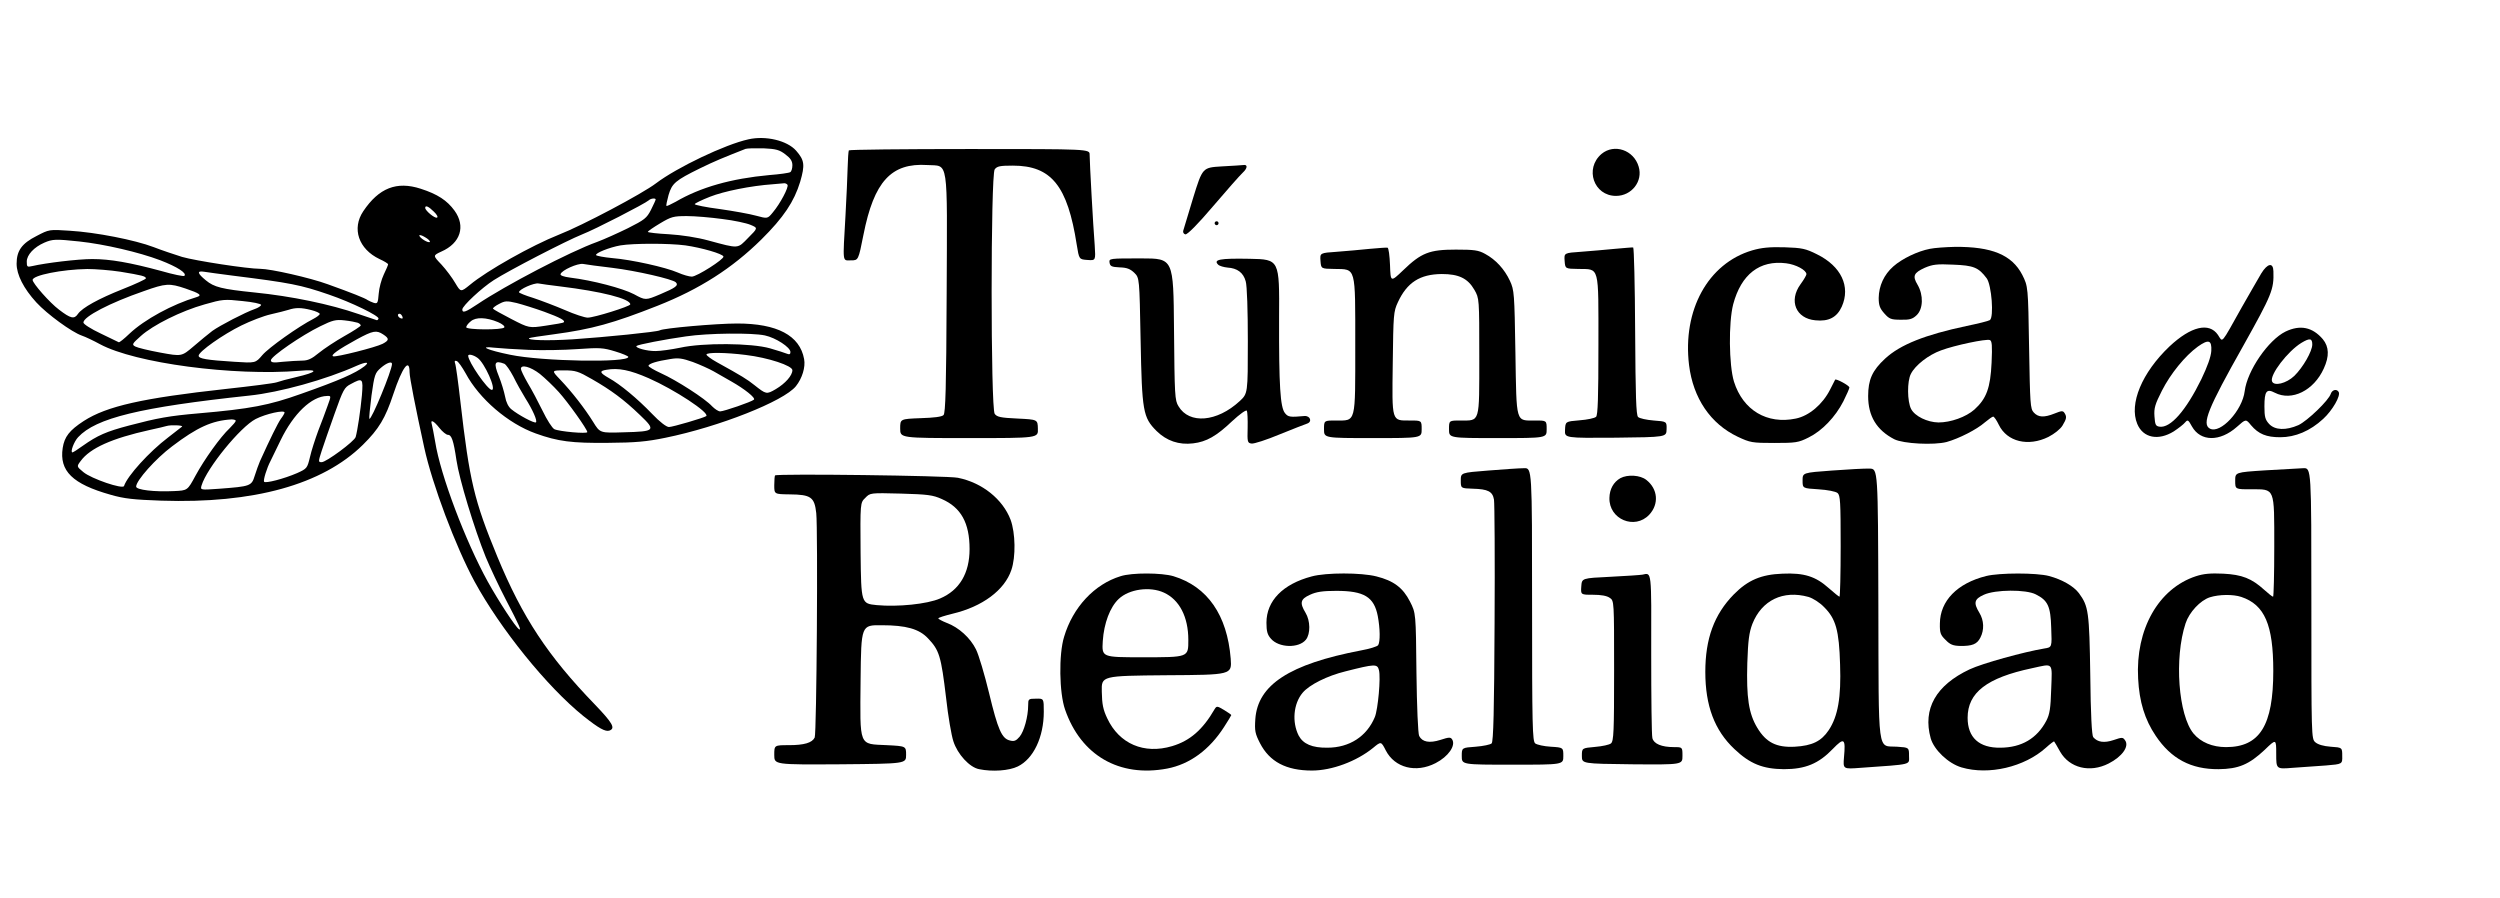 <?xml version="1.0" encoding="UTF-8" standalone="no"?>
<!DOCTYPE svg PUBLIC "-//W3C//DTD SVG 1.1//EN" "http://www.w3.org/Graphics/SVG/1.1/DTD/svg11.dtd">
<svg width="100%" height="100%" viewBox="0 0 1280 460" version="1.1" xmlns="http://www.w3.org/2000/svg" xmlns:xlink="http://www.w3.org/1999/xlink" xml:space="preserve" xmlns:serif="http://www.serif.com/" style="fill-rule:evenodd;clip-rule:evenodd;stroke-linejoin:round;stroke-miterlimit:2;">
    <g transform="matrix(0.1,0,0,-0.1,-19.295,465.634)">
        <path d="M4025,3943c-119,-26 -366,-144 -473,-225c-69,-53 -379,-217 -497,-263c-139,-55 -370,-185 -456,-257c-47,-38 -47,-38 -75,9c-15,26 -47,69 -71,95c-44,46 -44,46 -1,66c99,43 126,130 68,210c-38,52 -86,84 -173,112c-123,40 -214,4 -294,-115c-60,-89 -24,-194 83,-245c24,-11 44,-23 44,-27c0,-4 -10,-27 -22,-52c-12,-25 -24,-69 -26,-98c-4,-49 -6,-53 -26,-47c-11,4 -25,10 -31,14c-11,9 -84,38 -204,81c-90,33 -293,79 -346,79c-64,0 -331,41 -400,61c-38,12 -104,34 -145,50c-97,37 -297,76 -430,84c-105,7 -105,7 -170,-27c-75,-38 -102,-75 -102,-142c0,-56 36,-127 101,-198c55,-60 181,-152 233,-170c18,-6 60,-26 93,-44c180,-97 683,-164 1023,-136c101,9 91,-7 -21,-33c-40,-9 -83,-21 -97,-26c-14,-5 -131,-20 -260,-34c-427,-47 -610,-88 -728,-164c-74,-48 -99,-81 -108,-138c-18,-118 50,-185 246,-240c69,-20 118,-25 258,-30c473,-16 826,82 1033,286c82,81 115,136 156,260c46,138 83,187 83,111c0,-26 30,-179 75,-385c41,-189 161,-507 257,-685c133,-244 371,-539 558,-690c78,-62 113,-82 134,-74c31,12 15,39 -76,134c-240,248 -370,445 -499,757c-118,286 -142,385 -189,795c-11,97 -23,185 -27,194c-4,12 -2,15 8,12c8,-2 28,-31 46,-63c70,-131 217,-257 359,-308c114,-41 185,-50 371,-48c139,1 196,6 293,26c274,56 606,187 668,264c32,40 50,98 42,139c-22,121 -138,182 -343,182c-107,0 -379,-24 -396,-35c-13,-8 -281,-35 -446,-46c-128,-8 -234,-5 -223,6c2,2 59,11 128,20c193,26 302,56 530,146c215,85 382,192 531,339c114,113 168,194 199,296c25,86 22,110 -21,159c-46,52 -156,78 -244,58Zm189,-77c27,-20 36,-35 36,-56c0,-16 -5,-32 -11,-35c-5,-4 -54,-11 -107,-15c-195,-18 -352,-62 -480,-137c-24,-13 -45,-23 -47,-21c-2,2 3,27 11,56c18,60 34,74 162,137c76,37 115,53 232,99c8,3 50,4 92,3c65,-3 82,-8 112,-31Zm11,-156c7,-12 -37,-96 -75,-141c-27,-33 -27,-33 -86,-17c-32,9 -116,24 -186,34c-71,9 -128,21 -128,25c0,4 35,21 78,38c71,28 208,56 322,64c25,2 50,4 57,5c6,1 15,-3 18,-8Zm-675,-75c0,-3 -11,-27 -24,-53c-22,-43 -33,-51 -118,-94c-51,-25 -122,-57 -157,-70c-140,-50 -472,-224 -613,-319c-61,-41 -78,-47 -78,-27c0,18 100,111 161,150c78,50 372,202 452,234c67,26 323,158 342,175c10,10 35,12 35,4Zm-1136,-62c17,-16 23,-29 16,-31c-12,-4 -60,36 -60,50c0,15 17,8 44,-19Zm1477,-38c59,-7 124,-21 145,-30c38,-16 38,-16 -12,-66c-56,-57 -45,-57 -204,-14c-58,16 -137,28 -202,32c-60,3 -108,9 -108,12c0,4 28,23 63,44c57,34 68,37 137,37c41,0 123,-7 181,-15Zm-1497,-117c-6,-9 -54,20 -54,33c0,4 13,1 29,-9c16,-9 27,-20 25,-24Zm-1795,2c130,-14 305,-55 414,-96c88,-34 138,-66 124,-80c-3,-4 -57,7 -119,25c-159,43 -261,61 -353,61c-73,0 -239,-20 -307,-36c-26,-6 -28,-4 -28,23c0,34 37,74 90,97c42,18 57,19 179,6Zm3103,-20c83,-12 191,-43 195,-57c5,-13 -136,-103 -162,-103c-13,0 -45,9 -72,21c-62,27 -237,66 -336,74c-42,4 -79,11 -82,15c-6,10 68,40 125,50c67,11 249,11 332,0Zm-374,-115c123,-15 309,-58 325,-74c16,-16 -1,-28 -79,-61c-76,-32 -76,-32 -135,0c-57,30 -212,71 -327,85c-32,4 -52,11 -49,18c6,20 87,56 115,52c15,-3 82,-12 150,-20Zm-2518,-20c109,-18 130,-23 130,-34c0,-4 -53,-29 -119,-55c-123,-49 -207,-95 -229,-127c-19,-28 -37,-24 -97,22c-47,35 -135,135 -135,152c0,24 151,54 280,56c41,0 118,-6 170,-14Zm575,-20c295,-37 347,-47 492,-97c114,-39 258,-109 254,-123c-2,-5 -6,-9 -9,-8c-4,1 -45,15 -92,31c-147,51 -345,92 -535,111c-166,17 -206,27 -248,62c-44,36 -47,50 -9,44c15,-3 81,-11 147,-20Zm1675,-55c213,-26 360,-63 360,-92c0,-10 -185,-68 -218,-68c-15,0 -67,17 -117,39c-49,21 -123,49 -162,62c-40,12 -73,26 -73,29c0,15 77,49 100,45c14,-3 63,-9 110,-15Zm-1917,-11c74,-25 87,-35 56,-44c-122,-36 -267,-115 -343,-187c-27,-26 -52,-46 -55,-44c-3,2 -45,22 -93,45c-49,23 -88,48 -88,56c0,30 136,101 310,161c112,40 130,41 213,13Zm387,-84c-1,-5 -15,-15 -33,-21c-49,-17 -178,-84 -217,-112c-19,-15 -63,-50 -96,-79c-61,-52 -61,-52 -170,-32c-60,11 -117,25 -128,31c-19,10 -17,14 28,54c62,56 206,128 327,162c91,26 101,27 193,17c53,-5 96,-14 96,-20Zm1450,-35c82,-30 109,-45 99,-54c-2,-3 -43,-10 -91,-17c-86,-13 -86,-13 -177,34c-50,26 -92,49 -94,53c-1,4 13,15 31,24c30,16 39,17 90,5c31,-8 95,-28 142,-45Zm-1194,9c24,-6 44,-15 44,-20c0,-5 -15,-16 -32,-25c-75,-38 -230,-148 -262,-186c-35,-41 -35,-41 -143,-34c-143,9 -183,16 -183,31c0,21 125,109 219,155c47,23 114,49 150,57c37,8 77,19 91,23c36,12 65,12 116,-1Zm467,-33c4,-10 1,-13 -9,-9c-15,6 -19,23 -5,23c5,0 11,-7 14,-14Zm490,-29c21,-9 36,-21 32,-27c-9,-14 -195,-13 -195,1c0,6 10,20 23,30c26,23 80,21 140,-4Zm-719,-3c9,-3 16,-10 16,-14c0,-4 -38,-29 -83,-54c-46,-26 -105,-65 -132,-87c-36,-30 -56,-39 -85,-39c-20,0 -65,-3 -99,-6c-50,-6 -61,-4 -61,8c0,19 158,128 253,174c63,31 79,35 124,30c28,-3 58,-9 67,-12Zm131,-60c32,-21 31,-30 -3,-48c-35,-18 -237,-69 -253,-64c-16,5 26,35 121,87c83,45 100,48 135,25Zm1954,-5c56,-12 131,-61 131,-85c0,-11 -5,-14 -17,-9c-10,4 -49,17 -88,28c-95,27 -343,29 -460,3c-44,-9 -100,-17 -125,-17c-44,-1 -108,17 -98,26c7,7 146,34 253,49c114,17 339,19 404,5Zm-1209,-74c69,-3 181,-1 250,4c114,8 131,7 193,-12c37,-11 67,-24 67,-28c0,-31 -443,-23 -605,11c-118,24 -166,46 -80,36c28,-3 106,-8 175,-11Zm1111,-26c116,-14 239,-55 239,-78c0,-27 -36,-68 -85,-97c-48,-28 -49,-27 -110,21c-38,30 -60,44 -192,117c-29,16 -53,34 -53,39c0,12 98,11 201,-2Zm-1373,-15c36,-25 98,-164 73,-164c-21,0 -121,144 -121,175c0,10 26,5 48,-11Zm1209,-69c24,-14 64,-37 91,-52c67,-38 125,-84 115,-93c-12,-11 -154,-60 -173,-60c-9,0 -27,12 -41,26c-35,39 -183,134 -261,169c-37,17 -66,34 -65,39c4,11 41,23 112,34c41,7 61,4 115,-15c35,-13 84,-35 107,-48Zm-1788,26c-47,-36 -128,-72 -324,-141c-165,-59 -260,-77 -525,-100c-151,-13 -211,-24 -355,-62c-118,-31 -163,-51 -238,-104c-26,-19 -50,-34 -53,-34c-13,0 8,56 29,78c91,98 316,153 877,213c155,16 392,82 550,153c48,21 68,20 39,-3Zm141,12c0,-33 -106,-290 -116,-281c-2,3 3,56 11,119c15,107 18,116 48,142c30,26 57,35 57,20Zm575,1c9,-4 29,-33 46,-65c16,-33 44,-83 62,-112c38,-60 62,-115 54,-123c-7,-7 -91,38 -126,67c-15,12 -27,36 -32,65c-5,25 -19,72 -32,104c-28,69 -22,83 28,64Zm182,-52c26,-21 70,-63 97,-93c47,-52 146,-191 146,-205c0,-10 -145,3 -169,15c-11,6 -38,48 -60,94c-22,45 -56,109 -76,142c-19,33 -35,66 -35,73c0,24 49,11 97,-26Zm557,-22c132,-58 313,-177 295,-194c-9,-8 -172,-56 -191,-56c-13,0 -47,26 -87,68c-75,78 -163,151 -221,183c-47,27 -50,36 -12,42c61,11 120,-1 216,-43Zm-290,-5c96,-55 163,-104 246,-184c83,-79 78,-84 -83,-88c-122,-4 -122,-4 -157,53c-43,69 -108,153 -169,217c-45,47 -45,47 20,47c58,0 72,-4 143,-45Zm-1178,-82c-7,-77 -23,-183 -32,-214c-6,-22 -151,-129 -174,-129c-18,0 -18,2 0,58c10,31 40,117 66,190c44,124 50,135 83,152c61,33 64,30 57,-57Zm-176,-55c-10,-29 -32,-87 -48,-128c-15,-41 -35,-102 -42,-134c-14,-57 -15,-59 -66,-82c-67,-29 -163,-54 -169,-44c-5,8 14,70 33,106c5,11 29,59 52,107c66,136 158,224 237,226c22,1 22,1 3,-51Zm-220,-34c0,-3 -8,-18 -19,-32c-16,-23 -55,-102 -107,-217c-7,-16 -19,-50 -27,-75c-16,-52 -22,-54 -181,-66c-98,-7 -98,-7 -91,17c27,89 198,299 277,340c53,27 148,48 148,33Zm-250,-42c0,-5 -14,-21 -31,-38c-48,-45 -130,-160 -175,-243c-41,-76 -41,-76 -110,-79c-100,-5 -194,6 -194,23c0,31 100,143 184,206c129,98 205,132 304,138c12,0 22,-3 22,-7Zm1043,-37c15,-19 35,-35 43,-35c19,0 29,-28 44,-130c14,-96 91,-350 150,-496c22,-53 68,-151 103,-218c71,-136 81,-160 67,-151c-17,10 -104,143 -160,244c-114,207 -242,544 -269,716c-7,39 -14,78 -17,88c-9,28 9,20 39,-18Zm-1318,7c-6,-5 -38,-30 -72,-56c-95,-72 -208,-196 -225,-248c-6,-18 -167,37 -208,71c-35,29 -35,29 -14,57c48,66 160,116 354,159c41,9 80,18 85,20c22,7 88,4 80,-3Z"/>
    </g>
    <g transform="matrix(1,0,0,1,-40.452,10.466)">
        <g transform="matrix(0.1,0,0,-0.1,8.344,460.834)">
            <path d="M4667,3943c-2,-5 -5,-44 -6,-88c-1,-44 -6,-154 -11,-245c-14,-249 -17,-230 28,-230c38,0 38,0 64,131c54,273 142,369 327,357c110,-7 102,48 99,-659c-2,-482 -6,-611 -16,-621c-8,-9 -49,-14 -117,-16c-105,-4 -105,-4 -105,-53c0,-49 0,-49 354,-49c353,0 353,0 351,48c-1,47 -1,47 -104,52c-87,4 -105,8 -117,24c-21,29 -21,1223 0,1252c12,16 27,19 93,19c197,0 280,-103 327,-405c12,-75 12,-75 55,-78c42,-3 42,-3 37,75c-8,99 -26,426 -26,464c0,29 0,29 -614,29c-338,0 -617,-3 -619,-7Z"/>
        </g>
        <g transform="matrix(0.1,0,0,-0.1,8.344,460.834)">
            <path d="M8521,3925c-88,-75 -40,-215 74,-215c80,0 139,75 116,150c-25,85 -125,119 -190,65Z"/>
        </g>
        <g transform="matrix(0.1,0,0,-0.1,8.344,460.834)">
            <path d="M6576,3861c-98,-6 -98,-6 -146,-161c-26,-85 -49,-161 -51,-169c-2,-8 3,-16 11,-18c10,-2 63,51 142,144c69,81 138,159 152,172c25,23 26,43 3,39c-7,-1 -56,-4 -111,-7Z"/>
        </g>
        <g transform="matrix(0.1,0,0,-0.1,8.344,460.834)">
            <path d="M6540,3570c0,-5 5,-10 10,-10c6,0 10,5 10,10c0,6 -4,10 -10,10c-5,0 -10,-4 -10,-10Z"/>
        </g>
        <g transform="matrix(0.1,0,0,-0.1,8.344,460.834)">
            <path d="M7335,3439c-44,-5 -120,-11 -168,-15c-88,-6 -88,-6 -85,-47c3,-40 3,-40 71,-41c112,-2 107,17 107,-392c0,-403 5,-384 -100,-384c-60,0 -60,0 -60,-45c0,-45 0,-45 250,-45c250,0 250,0 250,45c0,45 0,45 -59,45c-96,0 -93,-11 -89,294c3,248 4,264 26,311c47,102 113,144 225,145c87,0 133,-22 167,-81c25,-44 25,-44 25,-342c0,-344 5,-327 -97,-327c-58,0 -58,0 -58,-45c0,-45 0,-45 250,-45c250,0 250,0 250,45c0,45 0,45 -58,45c-102,0 -96,-20 -102,347c-5,305 -6,320 -28,368c-28,60 -73,109 -127,138c-34,19 -56,22 -150,22c-135,0 -177,-16 -270,-106c-64,-61 -64,-61 -67,26c-2,49 -7,89 -13,90c-5,1 -46,-2 -90,-6Z"/>
        </g>
        <g transform="matrix(0.1,0,0,-0.1,8.344,460.834)">
            <path d="M8590,3439c-47,-5 -125,-11 -173,-15c-88,-6 -88,-6 -85,-47c3,-40 3,-40 70,-41c110,-2 103,23 103,-391c0,-268 -3,-357 -12,-366c-7,-7 -45,-15 -85,-18c-72,-6 -72,-6 -74,-49c-2,-42 -2,-42 259,-40c260,3 260,3 261,43c1,40 1,40 -66,45c-37,3 -73,11 -80,18c-10,10 -13,106 -15,440c-1,235 -6,427 -10,428c-4,1 -46,-3 -93,-7Z"/>
        </g>
        <g transform="matrix(0.1,0,0,-0.1,8.344,460.834)">
            <path d="M9292,3431c-226,-67 -357,-306 -323,-587c21,-170 110,-301 249,-367c64,-30 73,-32 187,-32c111,0 124,2 176,28c69,34 137,105 178,185c17,34 31,66 31,71c0,10 -69,47 -73,40c-1,-2 -13,-25 -26,-51c-38,-75 -107,-134 -175,-148c-148,-31 -271,43 -317,189c-26,85 -28,303 -4,396c41,154 136,227 271,210c50,-6 104,-35 104,-56c0,-5 -13,-28 -30,-51c-62,-85 -24,-176 76,-185c68,-7 110,15 135,70c46,103 -3,207 -127,268c-58,29 -76,33 -167,36c-77,2 -117,-2 -165,-16Z"/>
        </g>
        <g transform="matrix(0.1,0,0,-0.1,8.344,460.834)">
            <path d="M10202,3439c-62,-12 -142,-50 -187,-90c-48,-42 -74,-100 -75,-161c0,-39 6,-54 29,-80c25,-28 34,-32 84,-32c45,-1 60,3 81,23c34,32 36,103 5,156c-27,45 -20,61 37,87c40,17 62,20 145,16c105,-4 130,-14 172,-70c25,-34 38,-200 16,-214c-8,-5 -61,-18 -119,-30c-212,-45 -339,-95 -417,-167c-66,-61 -87,-108 -87,-192c0,-102 43,-174 134,-221c46,-23 202,-31 268,-14c64,18 154,64 195,100c19,16 39,30 43,30c5,0 18,-19 29,-42c42,-87 151,-113 254,-62c31,16 61,40 72,58c21,35 23,45 10,65c-8,12 -15,11 -50,-3c-55,-22 -84,-20 -107,5c-18,19 -19,44 -24,333c-5,312 -5,312 -35,372c-53,102 -156,145 -346,143c-46,-1 -103,-5 -127,-10Zm316,-583c-6,-129 -26,-184 -88,-240c-43,-38 -121,-66 -184,-66c-57,1 -121,32 -140,69c-20,38 -21,143 -1,180c22,44 90,97 154,120c69,26 231,60 250,53c11,-4 13,-27 9,-116Z"/>
        </g>
        <g transform="matrix(0.1,0,0,-0.1,8.344,460.834)">
            <path d="M6002,3368c3,-18 10,-22 52,-24c37,-1 54,-8 75,-28c26,-26 26,-26 32,-344c7,-366 12,-396 82,-466c51,-50 114,-72 187,-63c68,8 119,37 199,113c40,37 72,60 76,54c3,-5 5,-45 4,-88c-2,-72 -1,-77 20,-80c12,-2 77,19 144,47c67,27 130,52 140,55c28,9 17,41 -13,39c-75,-7 -84,-5 -100,15c-24,30 -31,139 -30,488c2,299 2,299 -151,302c-153,3 -187,-4 -161,-30c7,-7 29,-13 48,-15c50,-3 81,-26 93,-70c7,-22 11,-151 11,-307c0,-268 0,-268 -42,-307c-116,-107 -258,-119 -313,-26c-19,30 -20,55 -23,395c-3,362 -3,362 -168,362c-164,0 -165,0 -162,-22Z"/>
        </g>
    </g>
    <g transform="matrix(0.1,0,0,-0.1,-32.114,474.664)">
        <path d="M11899,3347c-14,-23 -58,-101 -99,-172c-111,-198 -97,-182 -123,-143c-45,66 -138,44 -248,-59c-141,-134 -208,-294 -165,-397c30,-72 108,-87 187,-38c24,16 50,36 58,46c13,15 16,14 35,-21c44,-78 143,-79 230,-2c46,41 46,41 72,9c39,-46 79,-62 150,-62c77,0 153,32 220,94c47,43 91,119 79,138c-10,17 -33,11 -40,-9c-10,-34 -121,-140 -166,-161c-64,-28 -120,-26 -150,6c-20,22 -24,36 -24,90c0,78 11,92 53,70c87,-45 200,11 251,124c29,63 27,111 -5,150c-53,62 -116,75 -191,39c-88,-43 -196,-200 -209,-305c-12,-99 -124,-220 -178,-192c-43,23 -11,102 170,423c148,265 158,289 155,383c-1,46 -30,41 -62,-11Zm261,-364c0,-35 -48,-118 -92,-161c-41,-39 -104,-54 -114,-28c-13,33 80,154 150,197c43,26 56,24 56,-8Zm-517,-33c-2,-30 -19,-78 -51,-145c-79,-161 -158,-251 -214,-243c-20,3 -23,10 -26,53c-3,42 3,62 38,131c44,87 119,179 184,226c55,39 72,34 69,-22Z"/>
    </g>
    <g transform="matrix(1,0,0,1,11.078,0.686)">
        <g transform="matrix(0.1,0,0,-0.1,8.344,460.834)">
            <path d="M7425,2206c-140,-11 -140,-11 -140,-51c0,-40 0,-40 62,-42c77,-2 101,-14 108,-56c3,-17 5,-303 3,-634c-2,-445 -6,-605 -15,-614c-6,-6 -43,-14 -82,-17c-71,-5 -71,-5 -71,-48c0,-44 0,-44 260,-44c260,0 260,0 260,44c0,44 0,44 -64,48c-35,2 -71,10 -80,17c-14,12 -16,83 -16,712c0,699 0,699 -42,697c-24,0 -106,-6 -183,-12Z"/>
        </g>
        <g transform="matrix(0.1,0,0,-0.1,8.344,460.834)">
            <path d="M9185,2206c-150,-11 -150,-11 -150,-51c0,-40 0,-40 81,-45c47,-3 88,-11 98,-19c14,-12 16,-44 16,-272c0,-143 -3,-259 -6,-259c-3,0 -28,20 -55,44c-67,60 -126,79 -237,74c-109,-4 -177,-33 -249,-106c-101,-103 -146,-227 -146,-397c0,-173 47,-299 149,-395c80,-76 146,-102 253,-103c110,0 178,28 251,104c58,60 66,54 57,-43c-5,-61 -5,-61 86,-54c269,19 247,14 247,61c0,43 0,43 -60,47c-104,7 -95,-61 -97,731c-2,692 -2,692 -45,693c-24,1 -110,-4 -193,-10Zm-120,-647c23,-7 57,-28 81,-53c59,-59 76,-118 81,-293c6,-169 -11,-265 -58,-336c-38,-57 -85,-80 -174,-85c-94,-5 -147,22 -192,97c-44,73 -56,155 -51,331c4,117 9,156 26,201c48,121 157,174 287,138Z"/>
        </g>
        <g transform="matrix(0.1,0,0,-0.1,8.344,460.834)">
            <path d="M11403,2207c-153,-10 -153,-10 -153,-53c0,-44 0,-44 80,-44c125,0 120,13 120,-295c0,-140 -3,-255 -6,-255c-4,0 -24,16 -45,35c-65,59 -114,78 -210,83c-65,3 -100,0 -140,-13c-192,-63 -310,-272 -296,-524c6,-119 34,-210 90,-293c79,-118 181,-172 322,-171c102,1 156,24 236,99c59,57 59,57 59,-21c0,-78 0,-78 85,-71c47,3 123,9 170,12c84,7 84,7 83,49c0,43 0,43 -59,47c-38,3 -65,11 -79,23c-20,18 -20,27 -20,712c0,693 0,693 -42,691c-24,-1 -112,-6 -195,-11Zm-122,-648c120,-40 164,-143 164,-379c0,-279 -69,-390 -242,-390c-70,0 -129,25 -166,69c-78,94 -100,386 -41,565c19,57 75,117 124,133c47,15 119,16 161,2Z"/>
        </g>
        <g transform="matrix(0.1,0,0,-0.1,8.344,460.834)">
            <path d="M3774,2181c-2,-2 -4,-25 -4,-50c0,-46 0,-46 79,-47c109,-1 127,-14 136,-96c9,-87 2,-1129 -8,-1149c-13,-27 -54,-39 -132,-39c-75,0 -75,0 -75,-50c0,-50 0,-50 337,-48c338,3 338,3 338,48c0,45 0,45 -99,50c-145,7 -137,-13 -134,334c3,281 3,281 108,280c125,0 192,-19 237,-67c58,-61 67,-89 93,-307c10,-91 27,-190 37,-220c21,-66 83,-134 132,-143c68,-14 153,-8 198,14c80,39 133,150 133,280c0,68 0,68 -40,67c-39,0 -40,-2 -40,-34c0,-57 -21,-134 -44,-161c-18,-21 -28,-25 -50,-19c-41,10 -61,55 -106,242c-23,95 -53,196 -67,224c-29,59 -88,113 -150,136c-23,9 -43,20 -43,23c0,4 33,14 73,24c152,36 266,120 301,224c23,67 21,189 -4,257c-40,105 -145,190 -270,215c-52,11 -926,22 -936,12Zm854,-121c98,-43 142,-122 142,-256c0,-124 -52,-211 -151,-253c-66,-29 -218,-44 -324,-34c-80,8 -80,8 -83,266c-2,258 -2,258 24,283c25,26 25,26 182,22c137,-4 164,-7 210,-28Z"/>
        </g>
        <g transform="matrix(0.1,0,0,-0.1,8.344,460.834)">
            <path d="M8102,2167c-35,-20 -55,-56 -56,-101c-3,-110 130,-165 204,-86c51,55 44,132 -15,178c-31,25 -96,29 -133,9Z"/>
        </g>
        <g transform="matrix(0.1,0,0,-0.1,8.344,460.834)">
            <path d="M5543,1665c-134,-41 -244,-159 -289,-310c-28,-90 -25,-288 5,-373c81,-234 277,-348 522,-302c116,22 217,96 292,213c20,31 37,59 37,61c0,2 -17,14 -37,26c-35,21 -38,21 -48,5c-61,-106 -127,-163 -218,-190c-144,-43 -271,12 -332,142c-21,44 -27,72 -28,137c-2,81 -2,81 332,84c334,2 334,2 328,85c-18,223 -119,369 -293,422c-60,18 -213,19 -271,0Zm222,-84c79,-36 125,-124 125,-242c0,-90 3,-89 -237,-89c-206,0 -206,0 -201,83c6,91 37,174 82,216c53,50 159,65 231,32Z"/>
        </g>
        <g transform="matrix(0.1,0,0,-0.1,8.344,460.834)">
            <path d="M6522,1664c-148,-39 -232,-125 -232,-237c0,-44 5,-62 23,-82c40,-47 143,-50 179,-5c24,30 23,97 -2,138c-31,51 -26,70 23,92c32,15 65,20 135,20c142,0 193,-31 212,-129c12,-64 13,-131 2,-149c-5,-7 -44,-19 -88,-27c-366,-70 -529,-176 -541,-352c-4,-60 -1,-74 24,-123c49,-95 134,-140 266,-140c102,0 228,47 313,116c41,34 41,34 65,-13c46,-89 154,-117 255,-65c66,34 104,90 85,121c-8,13 -17,12 -60,-2c-57,-18 -93,-11 -109,20c-6,10 -12,153 -14,324c-3,305 -3,305 -33,364c-36,71 -84,107 -172,129c-78,20 -258,20 -331,0Zm344,-480c10,-38 -5,-201 -21,-240c-41,-99 -130,-157 -243,-157c-78,-1 -124,19 -147,62c-35,69 -27,163 20,219c34,41 126,87 220,110c150,38 163,39 171,6Z"/>
        </g>
        <g transform="matrix(0.1,0,0,-0.1,8.344,460.834)">
            <path d="M8215,1673c-11,-2 -85,-7 -165,-11c-145,-7 -145,-7 -148,-49c-3,-43 -3,-43 60,-43c41,0 71,-5 86,-16c22,-15 22,-15 22,-373c0,-313 -2,-360 -16,-372c-8,-7 -45,-15 -82,-18c-67,-6 -67,-6 -67,-46c0,-40 0,-40 258,-43c257,-2 257,-2 257,43c0,45 0,45 -44,45c-63,0 -103,17 -110,46c-4,14 -6,208 -6,432c1,433 3,415 -45,405Z"/>
        </g>
        <g transform="matrix(0.1,0,0,-0.1,8.344,460.834)">
            <path d="M9975,1666c-148,-37 -236,-127 -237,-243c-1,-48 3,-59 29,-84c23,-24 38,-30 74,-31c63,-1 87,9 104,42c21,40 19,89 -5,128c-31,51 -26,70 23,92c58,27 216,28 266,2c62,-31 76,-61 79,-172c4,-99 4,-99 -35,-105c-107,-18 -317,-76 -383,-107c-172,-81 -241,-202 -199,-353c17,-59 90,-129 158,-149c139,-41 322,2 432,101c22,20 41,34 42,32c2,-2 16,-26 31,-53c48,-83 152,-109 248,-60c69,35 107,88 84,119c-11,16 -15,16 -59,1c-48,-16 -82,-11 -104,15c-7,9 -13,116 -15,319c-5,324 -9,351 -58,418c-27,36 -86,70 -153,88c-64,17 -253,17 -322,0Zm333,-578c-3,-101 -8,-130 -25,-163c-48,-91 -127,-137 -234,-138c-110,-2 -169,52 -169,153c0,129 98,205 330,254c111,24 103,34 98,-106Z"/>
        </g>
    </g>
</svg>

